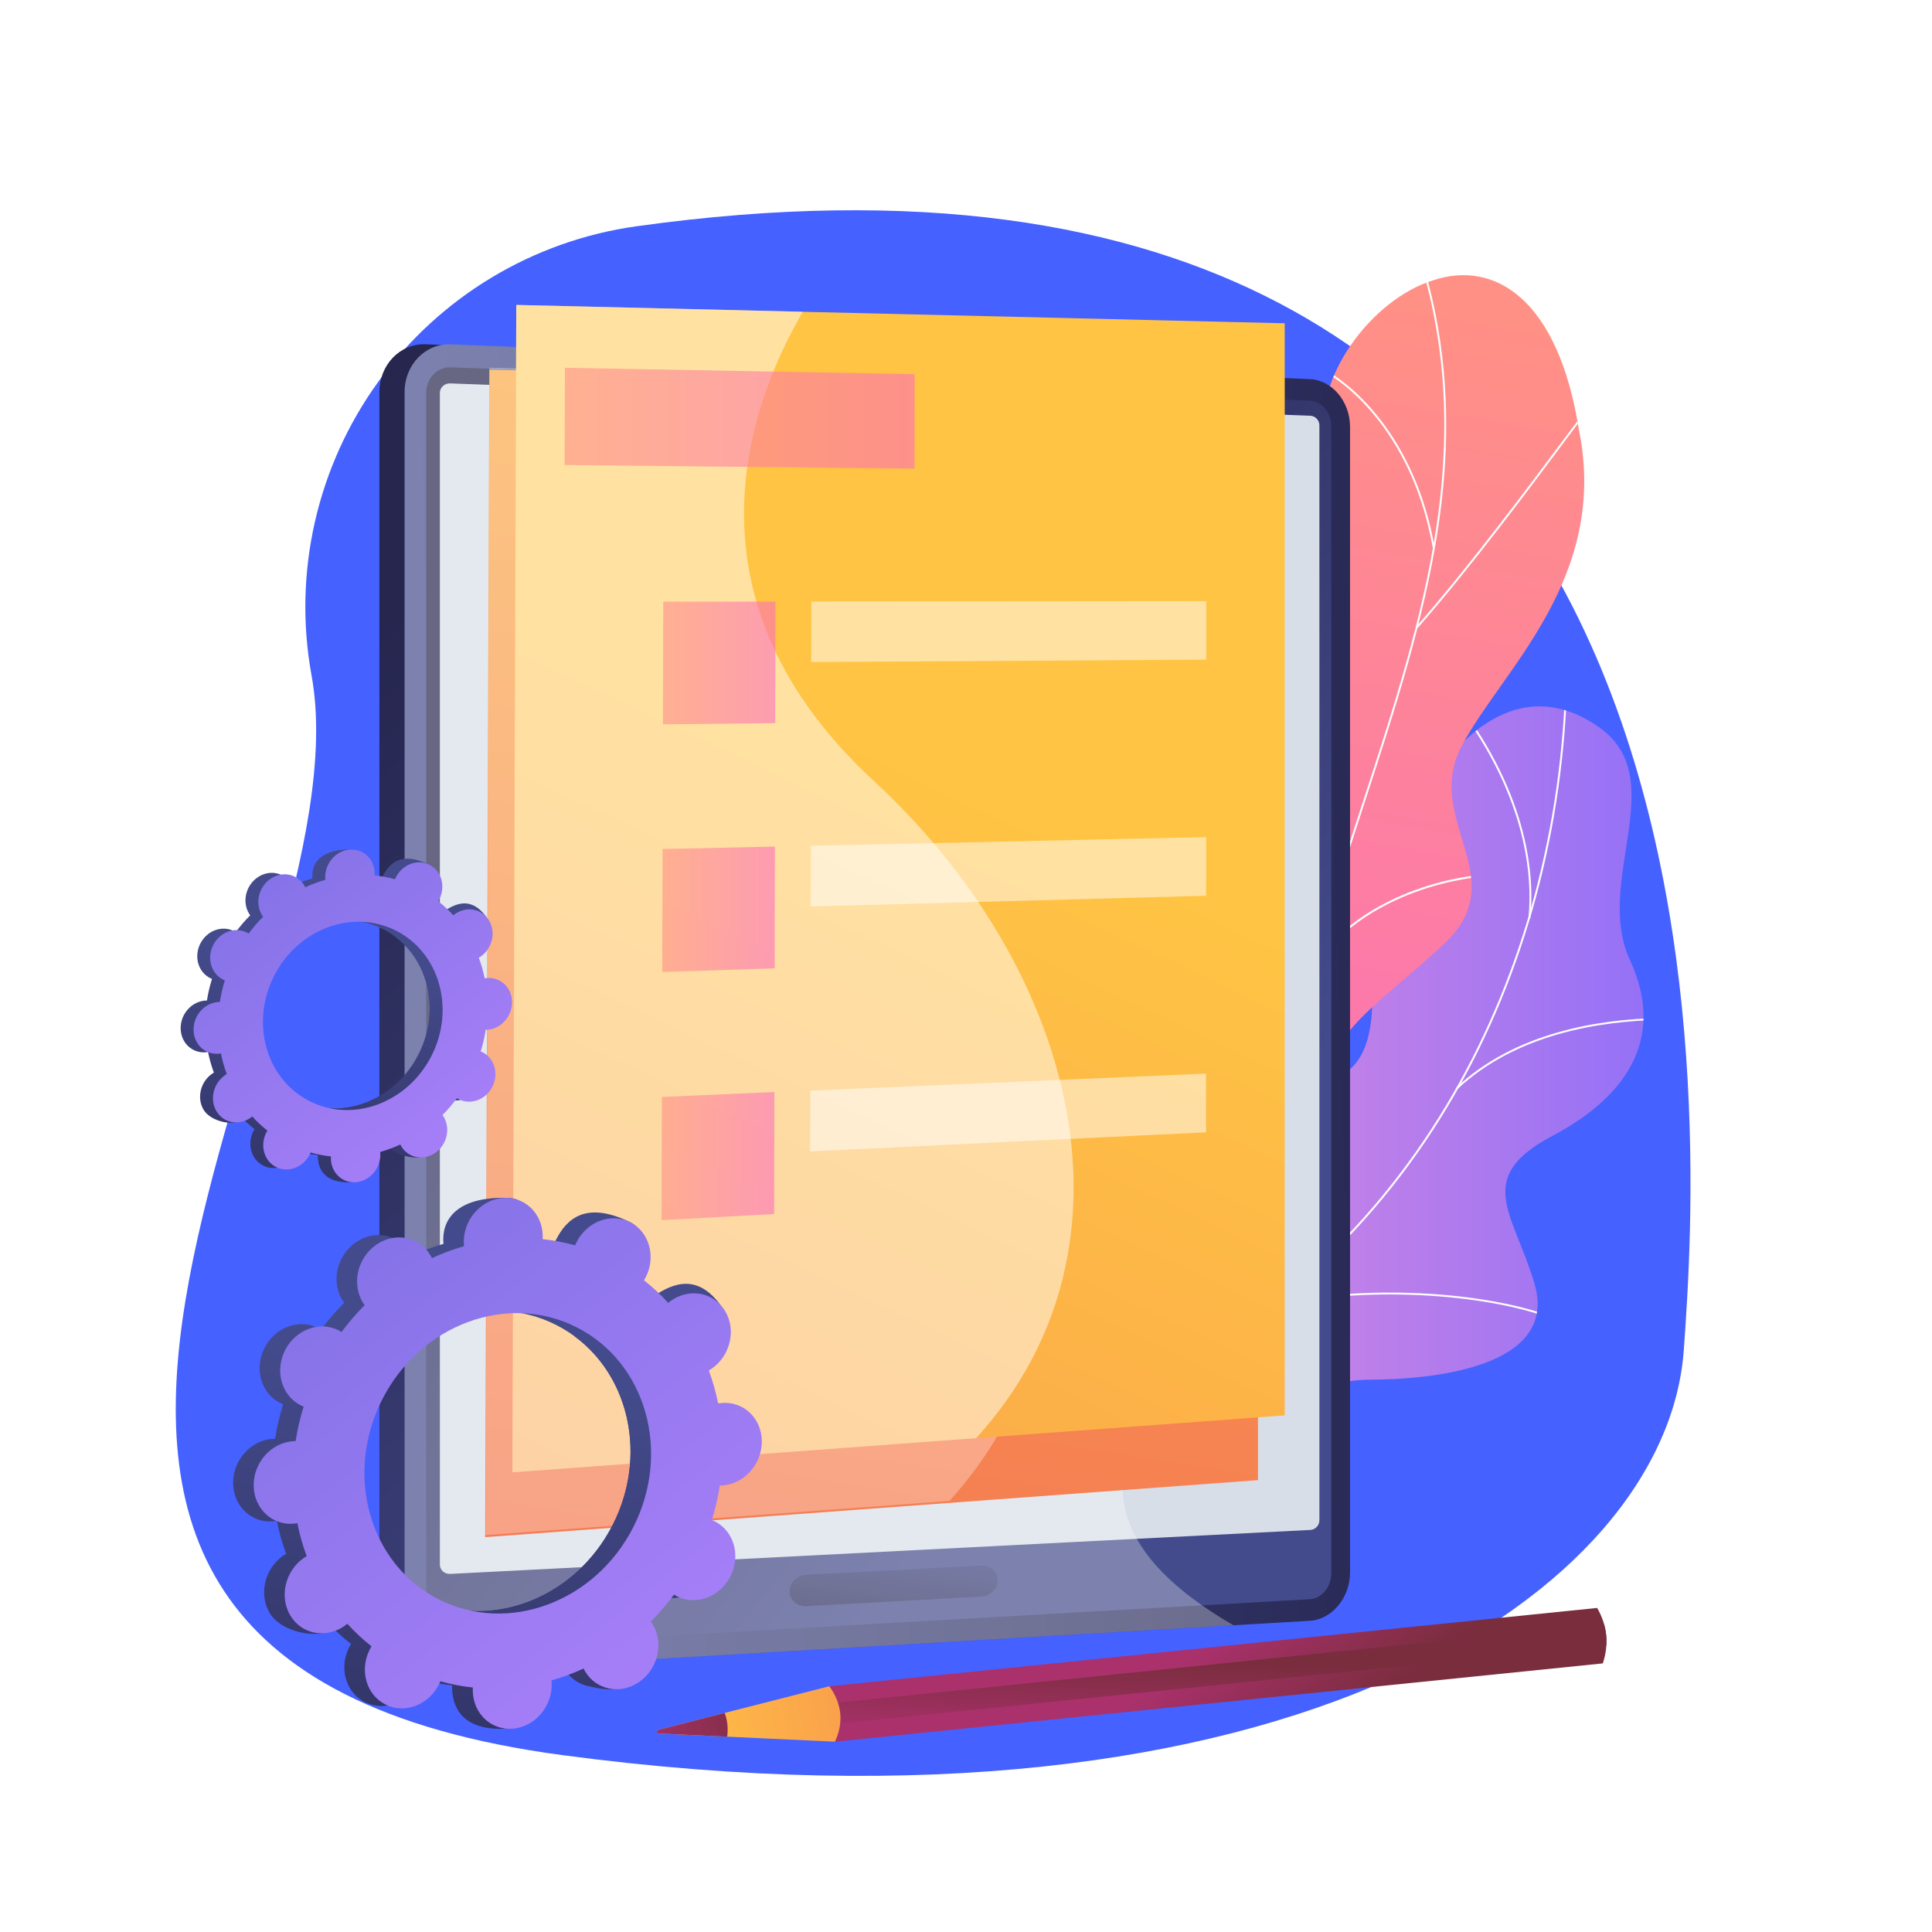 <?xml version="1.0" encoding="UTF-8" standalone="no"?>
<!-- Generator: Adobe Illustrator 27.5.0, SVG Export Plug-In . SVG Version: 6.00 Build 0)  -->

<svg
   version="1.1"
   x="0px"
   y="0px"
   viewBox="0 0 3710 3710"
   style="enable-background:new 0 0 3710 3710;"
   xml:space="preserve"
   id="svg271"
   sodipodi:docname="heroBG.svg"
   inkscape:version="1.2.2 (b0a8486541, 2022-12-01)"
   inkscape:export-filename="heroBGDark.svg"
   inkscape:export-xdpi="96"
   inkscape:export-ydpi="96"
   xmlns:inkscape="http://www.inkscape.org/namespaces/inkscape"
   xmlns:sodipodi="http://sodipodi.sourceforge.net/DTD/sodipodi-0.dtd"
   xmlns:xlink="http://www.w3.org/1999/xlink"
   xmlns="http://www.w3.org/2000/svg"
   xmlns:svg="http://www.w3.org/2000/svg"><defs
   id="defs275">
	

		
		
		
		
		
		
		
	</defs><sodipodi:namedview
   id="namedview273"
   pagecolor="#ffffff"
   bordercolor="#999999"
   borderopacity="1"
   inkscape:showpageshadow="2"
   inkscape:pageopacity="0"
   inkscape:pagecheckerboard="0"
   inkscape:deskcolor="#d1d1d1"
   showgrid="false"
   inkscape:zoom="0.14555256"
   inkscape:cx="1855"
   inkscape:cy="1865.3056"
   inkscape:window-width="1366"
   inkscape:window-height="720"
   inkscape:window-x="0"
   inkscape:window-y="25"
   inkscape:window-maximized="1"
   inkscape:current-layer="svg271" />
<g
   id="Background"
   style="fill:#ffffff;fill-opacity:1">
	<g
   id="g6"
   style="fill:#ffffff;fill-opacity:1">
		<g
   id="g4"
   style="fill:#ffffff;fill-opacity:1">
			<rect
   style="display:inline;fill:#ffffff;fill-opacity:1"
   width="3710"
   height="3710"
   id="rect2"
   x="0"
   y="0" />
		</g>
	</g>
</g>
<path
   style="fill:#4561ff;fill-opacity:1"
   d="M 1222.213,434.505 C 1023.285,462.26 844.354,570.021 726.625,732.754 608.896,895.487 562.199,1099.38 598.26,1296.972 711.19,1915.768 -320.24,3183.71 1080.096,3370.365 2480.432,3557.022 3199.822,3052.6 3233.3,2593.35 3265.205,2155.658 3393.579,131.554 1222.213,434.505 Z"
   id="path9" /><g
   id="g75">
			<g
   id="g40">
				<g
   id="g38">
					<linearGradient
   id="SVGID_1_"
   gradientUnits="userSpaceOnUse"
   x1="2096.851"
   y1="2091.454"
   x2="3156.026"
   y2="2091.454">
						<stop
   offset="0.004"
   style="stop-color:#E38DDD"
   id="stop11" />
						<stop
   offset="1"
   style="stop-color:#9571F6"
   id="stop13" />
					</linearGradient>
					<path
   style="fill:url(#SVGID_1_)"
   d="m 2283.469,2826.521 c -16.781,-2.64 -50.958,-23.178 -57.661,-32.205 -44.602,-60.074 -135.417,-167.124 -128.593,-245.926 1.165,-13.458 61.753,-24.313 70.537,-36.453 36.949,-16.297 50.778,-19.659 78.294,-52.408 81.234,-96.684 -92.71,-287.221 117.418,-346.725 153.916,-43.585 281.357,12.534 271.465,-224.816 -9.892,-237.35 189.85,-663.862 435.448,-491.724 140.95,98.791 -10.333,296.231 59.443,446.858 66.305,143.135 3.246,257.733 -149.091,338.342 -152.337,80.609 -74,147.961 -34.1,283.348 47.928,162.628 -200.811,184.361 -316.503,184.598 -93.165,0.191 -330.264,63.531 -346.657,177.111 z"
   id="path16" />
					<g
   id="g36">
						<defs
   id="defs19">
							<path
   id="SVGID_00000183949108829287421870000010769429959069957046_"
   d="m 2059.635,2526.945 c 32.998,112.009 61.96,227.346 94.581,340.322 66.238,7.209 144.329,14.076 161.266,-67.14 23.548,-112.916 221.759,-151.227 314.846,-150.922 115.214,0.377 364.324,-21.952 316.311,-184.424 -39.971,-135.257 -118.231,-202.749 34.098,-283.327 152.329,-80.579 215.358,-195.191 149.081,-338.342 -69.747,-150.644 81.494,-347.984 -59.443,-446.852 -245.576,-172.272 -445.41,254.623 -435.409,491.635 10.001,237.012 -117.947,182.293 -271.401,224.651 -209.499,57.829 -37.889,254.49 -116.854,344.847 -61.905,70.834 -108.761,56.296 -187.076,69.552 z" />
						</defs>
						<clipPath
   id="SVGID_00000139290312134495973350000018431873882027234433_">
							<use
   xlink:href="#SVGID_00000183949108829287421870000010769429959069957046_"
   style="overflow:visible"
   id="use21" />
						</clipPath>
						<g
   clip-path="url(#SVGID_00000139290312134495973350000018431873882027234433_)"
   id="g34">
							<path
   style="fill:#fcfdfe"
   d="m 2163.441,2678.238 -1.519,-3.34 c 254.586,-115.507 466.92,-305.883 614.045,-550.549 139.993,-232.801 219.383,-510.081 229.592,-801.865 l 3.668,0.129 c -10.234,292.405 -89.806,570.293 -230.115,803.628 -147.512,245.304 -360.408,436.182 -615.671,551.997 z"
   id="path24" />
							<path
   style="fill:#fcfdfe"
   d="m 2974.292,2530.148 c -143.231,-51.406 -384.951,-59.351 -538.827,-17.721 l -0.96,-3.539 c 154.5,-41.8 397.198,-33.81 541.027,17.808 z"
   id="path26" />
							<path
   style="fill:#fcfdfe"
   d="m 2262.392,2631.968 -2.379,-2.79 c 63.01,-53.804 96.401,-137.398 99.241,-248.459 2.084,-81.435 -12.003,-175.472 -41.869,-279.495 l 3.525,-1.014 c 29.97,104.385 44.104,198.792 42.012,280.604 -2.869,112.144 -36.693,196.644 -100.53,251.154 z"
   id="path28" />
							<path
   style="fill:#fcfdfe"
   d="m 2797.734,2092.353 -2.522,-2.665 c 113.576,-107.544 276.121,-132.67 392.48,-134.812 l 0.064,3.668 c -115.706,2.129 -277.298,27.07 -390.022,133.809 z"
   id="path30" />
							<path
   style="fill:#fcfdfe"
   d="m 2938.719,1763.231 -3.646,-0.365 c 7.54,-75.248 -0.423,-228.728 -138.51,-411.212 l 2.923,-2.214 c 138.843,183.482 146.831,338.01 139.233,413.791 z"
   id="path32" />
						</g>
					</g>
				</g>
			</g>
			<g
   id="g73">
				<g
   id="g71">
					<defs
   id="defs43">
						<path
   id="SVGID_00000013151100237711770060000015172870949735766160_"
   d="m 2453.295,2547.553 c -91.171,-12.276 -182.276,-26.645 -273.24,-43.101 -1.46,1.353 -33.698,-196.105 59.005,-300.993 183.368,-203.239 56.014,-382.093 19.012,-488.539 -58.972,-150.02 -31.915,-333.558 134.501,-301.267 162.081,27.581 182.562,-305.657 151.528,-561.808 -25.342,-124.546 90.601,-277.447 207.721,-313.493 119.526,-39.811 240.227,37.232 279.952,285.618 59.06,287.433 -149.085,463.734 -225.186,609.128 -74.883,142.732 104.726,255.293 -37.188,382.678 -119.296,113.105 -270.384,195.208 -213.05,334.762 58.839,137.948 46.535,251.463 -103.055,397.015 z" />
					</defs>
					<clipPath
   id="SVGID_00000106857559846265453950000011112065894004446872_">
						<use
   xlink:href="#SVGID_00000013151100237711770060000015172870949735766160_"
   style="overflow:visible"
   id="use45" />
					</clipPath>
					
						<linearGradient
   id="SVGID_00000154415061520622784240000006186006404359465128_"
   gradientUnits="userSpaceOnUse"
   x1="2343.184"
   y1="577.275"
   x2="1689.687"
   y2="2434.585"
   gradientTransform="matrix(-0.873,-0.487,-0.487,0.873,5080.304,1215.759)">
						<stop
   offset="0"
   style="stop-color:#FF9085"
   id="stop48" />
						<stop
   offset="1"
   style="stop-color:#FB6FBB"
   id="stop50" />
					</linearGradient>
					
						<path
   style="fill:url(#SVGID_00000154415061520622784240000006186006404359465128_)"
   d="m 2453.295,2547.553 c -91.171,-12.276 -182.276,-26.645 -273.24,-43.101 -1.46,1.353 -33.698,-196.105 59.005,-300.993 183.368,-203.239 56.014,-382.093 19.012,-488.539 -58.397,-149.915 -30.631,-313.361 122.623,-317.637 169.936,-8.071 197.335,-289.839 163.406,-545.438 -25.342,-124.546 90.601,-277.447 207.721,-313.493 119.526,-39.811 240.227,37.232 279.952,285.618 59.06,287.433 -149.085,463.734 -225.186,609.128 -74.883,142.732 104.726,255.293 -37.188,382.678 -119.296,113.105 -270.384,195.208 -213.05,334.762 58.839,137.948 46.535,251.463 -103.055,397.015 z"
   clip-path="url(#SVGID_00000106857559846265453950000011112065894004446872_)"
   id="path53" />
					<g
   clip-path="url(#SVGID_00000106857559846265453950000011112065894004446872_)"
   id="g69">
						<path
   style="fill:#fcfdfe"
   d="m 2331.717,2560.781 -3.664,-0.012 c -0.05,-1.757 81.829,-418.917 226.891,-825.852 19.908,-65.834 41.601,-132.252 62.58,-196.482 56.179,-172.001 114.275,-349.859 140.738,-526.568 29.58,-197.521 16.022,-374.931 -41.447,-542.368 l 3.467,-1.189 c 57.669,168.007 71.277,345.985 41.608,544.1 -26.51,177.014 -84.652,355.019 -140.878,527.165 -20.976,64.212 -42.661,130.608 -62.587,196.489 -138.327,388.059 -225.68,811.72 -226.708,824.717 z"
   id="path55" />
						<path
   style="fill:#fcfdfe"
   d="m 2722.288,1206.048 -2.758,-2.421 c 100.09,-113.965 220.562,-275.659 285.28,-362.526 52.06,-69.873 52.4,-69.796 54.535,-69.488 l -0.516,3.632 0.258,-1.816 0.767,1.626 c -2.654,1.868 -24.476,31.156 -52.103,68.236 -64.751,86.91 -185.276,248.682 -285.463,362.757 z"
   id="path57" />
						<path
   style="fill:#fcfdfe"
   d="m 2751.097,1051.074 c -22.566,-128.952 -76.808,-213.29 -118.336,-261.333 -45.881,-53.081 -87.79,-75.917 -92.049,-76.378 0.014,0.007 0.423,0.032 0.863,-0.27 l -2.078,-3.023 c 0.917,-0.627 2.002,-0.489 4.467,0.544 11.287,4.742 53.575,30.475 98.281,84.675 56.312,68.263 95.201,156.493 112.462,255.15 z"
   id="path59" />
						<path
   style="fill:#fcfdfe"
   d="m 2472.584,2000.913 -3.646,-0.39 c 12.848,-120.376 -16.738,-249.33 -87.929,-383.28 -37.13,-69.859 -84.229,-138.166 -139.989,-203.028 -4.041,-4.699 -5.462,-6.365 -5.914,-7.124 l 3.152,-1.877 c 0.33,0.543 2.629,3.22 5.545,6.61 55.936,65.066 103.188,133.601 140.444,203.698 71.541,134.607 101.264,264.271 88.337,385.391 z"
   id="path61" />
						<path
   style="fill:#fcfdfe"
   d="m 2512.057,1873.856 -3.145,-1.891 c 107.028,-177.709 336.942,-192.68 338.848,-192.08 l 1.386,1.701 -1.236,1.816 -0.598,-1.708 -0.136,1.795 c 0,0 -0.011,0 -0.018,0 -3.012,0 -229.667,15.302 -335.101,190.367 z m 334.642,-193.913 0.605,1.725 z"
   id="path63" />
						<path
   style="fill:#fcfdfe"
   d="m 2346.084,2492.71 -3.668,-0.09 c 1.286,-52.357 -18.508,-141.34 -120.11,-267.918 -5.509,-6.861 -5.509,-6.861 -5.376,-7.893 l 3.639,0.477 -1.82,-0.238 1.673,-0.708 c 0.29,0.521 2.353,3.091 4.742,6.066 102.297,127.441 122.22,217.334 120.92,270.304 z"
   id="path65" />
						<path
   style="fill:#fcfdfe"
   d="m 2367.991,2393.846 -3.532,-0.978 c 11.05,-39.944 55.502,-118.487 229.04,-195.712 2.396,-1.065 3.94,-1.75 4.488,-2.04 l 1.719,3.242 c -0.58,0.306 -2.196,1.03 -4.718,2.151 -172.161,76.611 -216.115,154.016 -226.997,193.337 z"
   id="path67" />
					</g>
				</g>
			</g>
		</g><g
   id="g120">
			<g
   id="g114">
				
					<linearGradient
   id="SVGID_00000109001765070179675220000017116215773498633917_"
   gradientUnits="userSpaceOnUse"
   x1="2655.325"
   y1="4588.883"
   x2="893.544"
   y2="6187.68"
   gradientTransform="rotate(-90,-8.598,3747.204)">
					<stop
   offset="0.004"
   style="stop-color:#26264F"
   id="stop77" />
					<stop
   offset="1"
   style="stop-color:#444B8C"
   id="stop79" />
				</linearGradient>
				<path
   style="fill:url(#SVGID_00000109001765070179675220000017116215773498633917_)"
   d="m 2544.053,3019.242 c 0,48.863 -34.669,90.641 -77.419,93.137 l -1649.128,96.255 c -48.977,2.859 -88.963,-37.565 -88.963,-90.119 V 752.84 c 0,-52.556 39.985,-93.694 88.963,-91.709 l 1649.128,66.831 c 42.75,1.733 77.419,42.892 77.419,91.757 z"
   id="path82" />
				
					<linearGradient
   id="SVGID_00000028301108145236243330000000929855551458362017_"
   gradientUnits="userSpaceOnUse"
   x1="812.285"
   y1="1936.298"
   x2="2821.53"
   y2="1880.313">
					<stop
   offset="0"
   style="stop-color:#444B8C"
   id="stop84" />
					<stop
   offset="0.996"
   style="stop-color:#26264F"
   id="stop86" />
				</linearGradient>
				<path
   style="fill:url(#SVGID_00000028301108145236243330000000929855551458362017_)"
   d="m 2592.472,3019.242 c 0,48.863 -34.669,90.641 -77.419,93.137 l -1649.129,96.255 c -48.977,2.859 -88.962,-37.565 -88.962,-90.119 V 752.84 c 0,-52.556 39.985,-93.694 88.962,-91.709 l 1649.129,66.831 c 42.75,1.733 77.419,42.892 77.419,91.757 z"
   id="path89" />
				
					<linearGradient
   id="SVGID_00000173137369561490809560000012194760813345031329_"
   gradientUnits="userSpaceOnUse"
   x1="1324.404"
   y1="5990.061"
   x2="2319.708"
   y2="4773.579"
   gradientTransform="rotate(-90,-8.598,3747.204)">
					<stop
   offset="0"
   style="stop-color:#444B8C"
   id="stop91" />
					<stop
   offset="0.996"
   style="stop-color:#26264F"
   id="stop93" />
				</linearGradient>
				<path
   style="fill:url(#SVGID_00000173137369561490809560000012194760813345031329_)"
   d="m 818.451,754.368 v 2361.876 c 0,28.09 21.277,49.657 47.474,48.173 l 1304.283,-73.889 344.844,-19.536 c 22.906,-1.297 41.443,-23.586 41.443,-49.784 V 818.394 c 0,-26.199 -18.536,-48.156 -41.443,-49.045 L 2157.757,755.483 865.924,705.348 c -26.197,-1.017 -47.473,20.93 -47.473,49.02 z"
   id="path96" />
				<path
   style="fill:#d8dee8"
   d="m 2533.639,2919.345 c 0,9.745 -7.812,18.073 -17.417,18.564 l -1651.634,84.454 c -10.975,0.561 -19.914,-7.465 -19.914,-17.894 V 754.415 c 0,-10.429 8.939,-18.578 19.914,-18.165 l 1651.634,62.114 c 9.605,0.361 17.417,8.585 17.417,18.33 z"
   id="path98" />
				
					<linearGradient
   id="SVGID_00000095340141697663087080000000933183375497353374_"
   gradientUnits="userSpaceOnUse"
   x1="1732.439"
   y1="2921.067"
   x2="1699.216"
   y2="3174.078">
					<stop
   offset="0"
   style="stop-color:#444B8C"
   id="stop100" />
					<stop
   offset="0.996"
   style="stop-color:#26264F"
   id="stop102" />
				</linearGradient>
				<path
   style="fill:url(#SVGID_00000095340141697663087080000000933183375497353374_)"
   d="m 1884.313,3065.775 -335.374,18.444 c -17.931,0.986 -32.485,-11.447 -32.485,-27.771 v -1.226 c 0,-16.324 14.554,-30.323 32.485,-31.266 l 335.374,-17.638 c 17.429,-0.917 31.541,11.364 31.541,27.428 v 1.206 c 0,16.065 -14.112,29.864 -31.541,30.823 z"
   id="path105" />
				
					<linearGradient
   id="SVGID_00000044868476045475367410000015008362207762708116_"
   gradientUnits="userSpaceOnUse"
   x1="1709.226"
   y1="729.021"
   x2="1728.043"
   y2="749.756">
					<stop
   offset="0"
   style="stop-color:#FF9085"
   id="stop107" />
					<stop
   offset="1"
   style="stop-color:#FB6FBB"
   id="stop109" />
				</linearGradient>
				<path
   style="fill:url(#SVGID_00000044868476045475367410000015008362207762708116_)"
   d="m 1734.92,739.073 c 0,8.684 -7.682,15.431 -17.165,15.069 -9.49,-0.362 -17.189,-7.706 -17.189,-16.401 0,-8.696 7.698,-15.442 17.189,-15.068 9.483,0.373 17.165,7.716 17.165,16.4 z"
   id="path112" />
			</g>
			<g
   style="opacity:0.3"
   id="g118">
				<path
   style="fill:#ffffff"
   d="m 2155.971,2864.419 c -6.723,-144.15 153.552,-228.694 138.155,-432.046 -1.389,-18.347 -15.712,-175.712 -142.365,-282.378 -113.733,-95.785 -209.328,-59.747 -419.83,-136.147 -147.532,-53.545 -313.387,-113.743 -380.468,-234.521 -133.214,-239.849 247.451,-479.418 169.538,-789.924 -22.326,-88.974 -85.361,-198.036 -251.85,-311.931 L 865.924,661.131 c -48.977,-1.985 -88.962,39.152 -88.962,91.708 v 2365.672 c 0,52.556 39.985,92.98 88.962,90.121 l 1502.587,-87.702 c -160.045,-92.519 -209.037,-181.405 -212.54,-256.511 z"
   id="path116" />
			</g>
		</g><g
   id="g190">
			<g
   id="g143">
				
					<linearGradient
   id="SVGID_00000010290839695263257920000004238823230061259689_"
   gradientUnits="userSpaceOnUse"
   x1="1391.36"
   y1="3592.904"
   x2="2000.038"
   y2="-269.55">
					<stop
   offset="0.004"
   style="stop-color:#F36F56"
   id="stop122" />
					<stop
   offset="1"
   style="stop-color:#FFC444"
   id="stop124" />
				</linearGradient>
				<polygon
   style="fill:url(#SVGID_00000010290839695263257920000004238823230061259689_)"
   points="2415.688,2842.278 931.678,2951.724 939.651,709.888 2415.688,745.159 "
   id="polygon127" />
				<polygon
   style="fill:#ffffff"
   points="1703.157,1024.296 1031.153,1017.32 1031.743,830.524 1703.451,842.964 "
   id="polygon129" />
				<polygon
   style="fill:#ffffff"
   points="1420.545,1497.427 1204.871,1499.742 1205.514,1264.139 1421.066,1264.167 "
   id="polygon131" />
				<polygon
   style="fill:#ffffff"
   points="2248.133,1375.525 1489.67,1380.134 1489.911,1263.835 2248.171,1263.182 "
   id="polygon133" />
				<polygon
   style="fill:#ffffff"
   points="1419.493,1968.236 1203.575,1975.289 1204.219,1739.174 1420.015,1734.475 "
   id="polygon135" />
				<polygon
   style="fill:#ffffff"
   points="2247.977,1828.886 1488.695,1849.481 1488.937,1732.932 2248.015,1716.31 "
   id="polygon137" />
				<polygon
   style="fill:#ffffff"
   points="1418.439,2440.06 1202.276,2451.87 1202.921,2215.242 1418.962,2205.795 "
   id="polygon139" />
				<polygon
   style="fill:#ffffff"
   points="2247.82,2283.186 1487.718,2319.835 1487.961,2203.036 2247.859,2170.377 "
   id="polygon141" />
			</g>
			<path
   style="opacity:0.3;fill:#ffffff"
   d="m 1823.175,2882.224 -890.678,65.696 7.556,-2241.833 550.186,13.148 c -107.58,185.033 -238.854,554.647 136.556,901.057 381.535,352.06 534.488,890.284 196.38,1261.932 z"
   id="path145" />
			
				<linearGradient
   id="SVGID_00000040576543512324247480000015417828617323144856_"
   gradientUnits="userSpaceOnUse"
   x1="-94.669"
   y1="5521.956"
   x2="1804.838"
   y2="1491.29">
				<stop
   offset="0.004"
   style="stop-color:#F36F56"
   id="stop147" />
				<stop
   offset="1"
   style="stop-color:#FFC444"
   id="stop149" />
			</linearGradient>
			<polygon
   style="fill:url(#SVGID_00000040576543512324247480000015417828617323144856_)"
   points="991.404,585.544 1541.589,598.691 2467.039,620.803 2467.039,2717.946 1874.525,2761.681 983.847,2827.377 "
   id="polygon152" />
			<path
   style="opacity:0.5;fill:#ffffff"
   d="m 1874.525,2761.681 -890.678,65.696 7.556,-2241.833 550.186,13.148 c -107.58,185.033 -238.854,554.647 136.556,901.057 381.536,352.06 534.488,890.284 196.38,1261.932 z"
   id="path154" />
			
				<linearGradient
   id="SVGID_00000053522330781467492000000002246526914013386406_"
   gradientUnits="userSpaceOnUse"
   x1="1084.124"
   y1="803.063"
   x2="1756.423"
   y2="803.063">
				<stop
   offset="0"
   style="stop-color:#FF9085"
   id="stop156" />
				<stop
   offset="1"
   style="stop-color:#FB6FBB"
   id="stop158" />
			</linearGradient>
			<polygon
   style="opacity:0.6;fill:url(#SVGID_00000053522330781467492000000002246526914013386406_)"
   points="1756.128,899.949 1084.124,892.972 1084.715,706.177 1756.423,718.617 "
   id="polygon161" />
			
				<linearGradient
   id="SVGID_00000041277358913861547100000018350999604575579277_"
   gradientUnits="userSpaceOnUse"
   x1="1272.977"
   y1="1273.137"
   x2="1489.172"
   y2="1273.137">
				<stop
   offset="0"
   style="stop-color:#FF9085"
   id="stop163" />
				<stop
   offset="1"
   style="stop-color:#FB6FBB"
   id="stop165" />
			</linearGradient>
			<polygon
   style="opacity:0.6;fill:url(#SVGID_00000041277358913861547100000018350999604575579277_)"
   points="1488.651,1388.623 1272.978,1390.938 1273.62,1155.335 1489.172,1155.363 "
   id="polygon168" />
			<polygon
   style="opacity:0.5;fill:#ffffff"
   points="2316.239,1266.721 1557.776,1271.33 1558.017,1155.031 2316.277,1154.378 "
   id="polygon170" />
			
				<linearGradient
   id="SVGID_00000044171173735329628430000003793516470255254709_"
   gradientUnits="userSpaceOnUse"
   x1="1271.681"
   y1="1746.078"
   x2="1488.121"
   y2="1746.078">
				<stop
   offset="0"
   style="stop-color:#FF9085"
   id="stop172" />
				<stop
   offset="1"
   style="stop-color:#FB6FBB"
   id="stop174" />
			</linearGradient>
			<polygon
   style="opacity:0.6;fill:url(#SVGID_00000044171173735329628430000003793516470255254709_)"
   points="1487.599,1859.432 1271.681,1866.485 1272.325,1630.37 1488.121,1625.671 "
   id="polygon177" />
			<polygon
   style="opacity:0.5;fill:#ffffff"
   points="2316.083,1720.082 1556.801,1740.677 1557.043,1624.128 2316.121,1607.506 "
   id="polygon179" />
			
				<linearGradient
   id="SVGID_00000063629158289280660770000005597642316411563692_"
   gradientUnits="userSpaceOnUse"
   x1="1270.382"
   y1="2220.029"
   x2="1487.068"
   y2="2220.029">
				<stop
   offset="0"
   style="stop-color:#FF9085"
   id="stop181" />
				<stop
   offset="1"
   style="stop-color:#FB6FBB"
   id="stop183" />
			</linearGradient>
			<polygon
   style="opacity:0.6;fill:url(#SVGID_00000063629158289280660770000005597642316411563692_)"
   points="1486.545,2331.256 1270.382,2343.066 1271.027,2106.438 1487.068,2096.991 "
   id="polygon186" />
			<polygon
   style="opacity:0.5;fill:#ffffff"
   points="2315.926,2174.382 1555.824,2211.031 1556.067,2094.232 2315.965,2061.573 "
   id="polygon188" />
		</g><g
   id="g220">
			
				<linearGradient
   id="SVGID_00000106134882377143018450000015948891645873343671_"
   gradientUnits="userSpaceOnUse"
   x1="10575.57"
   y1="-556.777"
   x2="10833.53"
   y2="-393.951"
   gradientTransform="matrix(0.101,0.995,0.995,-0.101,1778.656,-7410.654)">
				<stop
   offset="0"
   style="stop-color:#AB316D"
   id="stop192" />
				<stop
   offset="1"
   style="stop-color:#792D3D"
   id="stop194" />
			</linearGradient>
			<path
   style="fill:url(#SVGID_00000106134882377143018450000015948891645873343671_)"
   d="m 3077.891,3194.192 c 12.156,-37.105 8.536,-72.601 -10.86,-106.488 l -1474.452,150.37 10.86,106.488 z"
   id="path197" />
			
				<linearGradient
   id="SVGID_00000039831490315820937900000017484947987938070407_"
   gradientUnits="userSpaceOnUse"
   x1="10775.711"
   y1="-540.01"
   x2="10598.17"
   y2="-514.385"
   gradientTransform="matrix(0.101,0.995,0.995,-0.101,1778.656,-7410.654)">
				<stop
   offset="0"
   style="stop-color:#AB316D"
   id="stop199" />
				<stop
   offset="1"
   style="stop-color:#792D3D"
   id="stop201" />
			</linearGradient>
			<path
   style="fill:url(#SVGID_00000039831490315820937900000017484947987938070407_)"
   d="m 3080.448,3119.442 c 3.644,13.116 5.057,26.46 4.238,40.031 l -1484.681,151.413 -4.084,-40.047 z"
   id="path204" />
			
				<linearGradient
   id="SVGID_00000056394148381267007890000015407002246150338209_"
   gradientUnits="userSpaceOnUse"
   x1="10661.806"
   y1="-1602.71"
   x2="10574.229"
   y2="-729.136"
   gradientTransform="matrix(0.101,0.995,0.995,-0.101,1778.656,-7410.654)">
				<stop
   offset="0"
   style="stop-color:#FFC444"
   id="stop206" />
				<stop
   offset="0.996"
   style="stop-color:#F36F56"
   id="stop208" />
			</linearGradient>
			<path
   style="fill:url(#SVGID_00000056394148381267007890000015407002246150338209_)"
   d="m 1603.439,3344.562 c 16.933,-37.185 13.549,-72.701 -10.86,-106.488 l -328.689,83.821 c -3.758,1.109 -3.198,6.596 0.706,6.924 z"
   id="path211" />
			
				<linearGradient
   id="SVGID_00000023994433967993936140000014069687097980654773_"
   gradientUnits="userSpaceOnUse"
   x1="10632.81"
   y1="-1679.062"
   x2="10625.491"
   y2="-1364.361"
   gradientTransform="matrix(0.101,0.995,0.995,-0.101,1778.656,-7410.654)">
				<stop
   offset="0"
   style="stop-color:#AB316D"
   id="stop213" />
				<stop
   offset="1"
   style="stop-color:#792D3D"
   id="stop215" />
			</linearGradient>
			<path
   style="fill:url(#SVGID_00000023994433967993936140000014069687097980654773_)"
   d="m 1263.89,3321.895 127.772,-32.584 c 5.377,14.897 6.923,30.109 4.708,45.63 l -131.774,-6.123 c -3.904,-0.327 -4.464,-5.815 -0.706,-6.923 z"
   id="path218" />
		</g><g
   id="g243">
			
				<linearGradient
   id="SVGID_00000175294256895583681550000007314882397378490524_"
   gradientUnits="userSpaceOnUse"
   x1="957.137"
   y1="2633.035"
   x2="808.595"
   y2="3821.374">
				<stop
   offset="0"
   style="stop-color:#444B8C"
   id="stop222" />
				<stop
   offset="0.996"
   style="stop-color:#26264F"
   id="stop224" />
			</linearGradient>
			<path
   style="fill:url(#SVGID_00000175294256895583681550000007314882397378490524_)"
   d="m 1260.274,3060.831 c 36.682,18.624 82.765,1.524 102.931,-38.194 20.166,-39.718 6.777,-87.015 -29.905,-105.638 -1.9,-0.966 -3.839,-1.776 -5.785,-2.552 6.816,-21.978 11.954,-44.128 15.399,-66.286 2.103,-0.01 4.213,-0.041 6.357,-0.232 41.85,-3.731 75.065,-42.186 74.189,-85.897 -0.876,-43.709 -35.513,-76.12 -77.363,-72.39 -2.188,0.196 -4.336,0.542 -6.472,0.921 -4.372,-21.661 -10.361,-42.821 -17.918,-63.3 1.925,-1.126 3.841,-2.29 5.712,-3.601 35.804,-25.084 47.252,-74.595 25.568,-110.583 -21.684,-35.988 -68.289,-44.826 -104.093,-19.743 -1.835,1.287 -3.561,2.675 -5.266,4.083 -14.143,-15.633 -29.652,-30.121 -46.434,-43.344 1.179,-1.935 2.335,-3.895 3.38,-5.952 20.166,-39.719 46.518,-83.105 9.549,-101.152 -85.52,-41.749 -122.219,-6.01 -142.385,33.708 -1.044,2.057 -1.944,4.147 -2.81,6.241 -20.577,-5.746 -41.426,-9.719 -62.393,-11.911 0.132,-2.208 0.233,-4.42 0.19,-6.661 -0.878,-43.708 12.091,-67.362 -29.916,-68.178 -91.605,-1.781 -122.514,37.979 -121.637,81.688 0.046,2.285 0.237,4.519 0.463,6.737 -20.993,5.983 -41.609,13.634 -61.677,22.888 -0.954,-1.949 -1.944,-3.887 -3.076,-5.77 -21.684,-35.988 -68.289,-44.825 -104.094,-19.74 -35.805,25.086 -47.252,74.594 -25.568,110.582 1.111,1.844 2.328,3.568 3.563,5.269 -15.855,15.858 -30.706,33.077 -44.426,51.548 -1.775,-1.113 -3.574,-2.201 -5.474,-3.165 -36.682,-18.624 -82.766,-1.524 -102.932,38.194 -20.166,39.718 -6.777,87.015 29.905,105.639 1.9,0.965 3.841,1.775 5.786,2.551 -6.815,21.978 -11.954,44.128 -15.4,66.286 -2.103,0.01 -4.212,0.041 -6.355,0.23 -41.851,3.733 -75.066,42.189 -74.19,85.899 0.876,43.71 35.514,76.118 77.364,72.387 2.186,-0.195 4.336,-0.538 6.471,-0.92 4.372,21.662 10.361,42.822 17.918,63.301 -1.924,1.126 -3.841,2.29 -5.711,3.602 -35.805,25.083 -47.252,74.594 -25.568,110.582 21.684,35.989 93.473,52.708 129.277,27.623 1.835,-1.286 -21.624,-10.555 -19.917,-11.964 14.143,15.633 29.653,30.121 46.433,43.344 -1.179,1.935 -2.334,3.895 -3.379,5.952 -20.166,39.719 -6.777,87.015 29.904,105.638 36.682,18.624 82.766,1.523 102.932,-38.195 1.044,-2.057 1.945,-4.147 2.81,-6.24 20.578,5.745 41.427,9.718 62.393,11.91 -0.13,2.208 -0.232,4.42 -0.188,6.661 0.876,43.708 35.513,76.118 77.363,72.387 41.85,-3.731 75.066,-42.188 74.189,-85.897 -0.047,-2.284 -0.237,-4.518 -0.463,-6.737 20.994,-5.983 41.61,-13.634 61.677,-22.888 0.953,1.949 1.944,3.887 3.076,5.767 21.684,35.988 68.288,44.828 104.093,19.742 35.805,-25.086 47.252,-74.594 25.569,-110.584 -1.111,-1.842 -2.328,-3.566 -3.564,-5.267 15.856,-15.857 30.706,-33.077 44.427,-51.548 1.771,1.117 3.57,2.205 5.471,3.169 z m -457.271,5.803 c -133.182,-67.619 -181.793,-239.34 -108.575,-383.55 73.218,-144.21 240.539,-206.298 373.721,-138.678 133.182,67.62 181.793,239.341 108.575,383.55 -73.218,144.21 -240.538,206.297 -373.721,138.678 z"
   id="path227" />
			
				<linearGradient
   id="SVGID_00000009576306730108624650000009320435875344614820_"
   gradientUnits="userSpaceOnUse"
   x1="1173.32"
   y1="2660.058"
   x2="1024.777"
   y2="3848.401">
				<stop
   offset="0"
   style="stop-color:#444B8C"
   id="stop229" />
				<stop
   offset="0.996"
   style="stop-color:#26264F"
   id="stop231" />
			</linearGradient>
			<path
   style="fill:url(#SVGID_00000009576306730108624650000009320435875344614820_)"
   d="m 1349.271,2847.929 c 41.85,-3.732 75.065,-42.189 74.189,-85.899 -0.876,-43.708 -35.513,-76.12 -77.363,-72.388 -2.188,0.195 -4.336,0.542 -6.472,0.921 -4.371,-21.663 -10.361,-42.82 -17.918,-63.3 1.925,-1.125 3.841,-2.29 5.712,-3.602 35.804,-25.084 80.101,-85.697 54.841,-119.269 -47.944,-63.72 -97.562,-36.139 -133.365,-11.055 -1.835,1.287 -3.561,2.674 -5.266,4.082 -14.143,-15.633 -29.653,-30.12 -46.435,-43.343 1.179,-1.935 2.335,-3.894 3.38,-5.95 10.975,-21.618 11.944,-45.45 4.695,-65.712 -34.583,60.869 -68.701,121.993 -102.207,183.449 106.249,77.857 140.075,231.288 73.663,362.094 -56.278,110.847 -168.149,173.087 -277.383,165.288 -4.873,12.637 -9.657,25.343 -14.875,37.857 -14.16,33.963 -30.245,67.226 -46.352,100.445 10.13,1.91 20.304,3.413 30.506,4.481 -0.13,2.21 -0.232,4.422 -0.188,6.662 0.876,43.709 27.414,80.846 103.261,76.823 41.957,-2.225 49.168,-46.622 48.291,-90.332 -0.047,-2.283 -0.236,-4.517 -0.462,-6.736 20.993,-5.983 41.609,-13.635 61.677,-22.888 0.953,1.95 1.944,3.887 3.077,5.767 21.684,35.99 96.907,51.28 132.713,26.194 35.806,-25.086 18.632,-81.046 -3.051,-117.036 -1.111,-1.843 -2.328,-3.567 -3.563,-5.269 15.855,-15.857 30.705,-33.076 44.426,-51.546 1.775,1.114 3.574,2.202 5.474,3.164 36.682,18.627 82.765,1.524 102.932,-38.194 20.165,-39.717 6.777,-87.015 -29.905,-105.638 -1.901,-0.965 -3.84,-1.775 -5.786,-2.551 6.816,-21.978 11.954,-44.129 15.399,-66.284 2.101,-0.01 4.211,-0.046 6.355,-0.235 z"
   id="path234" />
			
				<linearGradient
   id="SVGID_00000031925427501045326360000007862243982072028086_"
   gradientUnits="userSpaceOnUse"
   x1="1359.261"
   y1="3296.699"
   x2="-43.607"
   y2="1519.734">
				<stop
   offset="0"
   style="stop-color:#AA80F9"
   id="stop236" />
				<stop
   offset="0.996"
   style="stop-color:#6165D7"
   id="stop238" />
			</linearGradient>
			<path
   style="fill:url(#SVGID_00000031925427501045326360000007862243982072028086_)"
   d="m 1299.726,3065.318 c 36.682,18.624 82.765,1.524 102.931,-38.195 20.166,-39.719 6.778,-87.015 -29.904,-105.639 -1.901,-0.965 -3.84,-1.775 -5.786,-2.551 6.815,-21.978 11.953,-44.127 15.4,-66.286 2.102,-0.01 4.212,-0.041 6.357,-0.231 41.85,-3.731 75.064,-42.187 74.188,-85.897 -0.875,-43.711 -35.513,-76.12 -77.362,-72.39 -2.188,0.196 -4.336,0.541 -6.473,0.921 -4.371,-21.661 -10.361,-42.821 -17.918,-63.299 1.926,-1.126 3.841,-2.29 5.712,-3.602 35.805,-25.083 47.252,-74.594 25.568,-110.583 -21.684,-35.988 -68.288,-44.826 -104.093,-19.742 -1.835,1.286 -3.561,2.674 -5.266,4.083 -14.142,-15.633 -29.652,-30.121 -46.434,-43.344 1.179,-1.934 2.334,-3.895 3.38,-5.952 20.166,-39.719 6.778,-87.015 -29.904,-105.638 -36.682,-18.624 -82.765,-1.524 -102.931,38.195 -1.045,2.057 -1.946,4.147 -2.812,6.24 -20.578,-5.745 -41.427,-9.718 -62.392,-11.91 0.13,-2.209 0.232,-4.42 0.188,-6.661 -0.877,-43.709 -35.513,-76.118 -77.365,-72.387 -41.85,3.73 -75.066,42.188 -74.189,85.896 0.046,2.285 0.237,4.518 0.463,6.737 -20.993,5.985 -41.609,13.635 -61.677,22.888 -0.954,-1.949 -1.943,-3.887 -3.076,-5.77 -21.684,-35.988 -68.289,-44.826 -104.094,-19.74 -35.806,25.086 -47.252,74.595 -25.568,110.582 1.111,1.844 2.328,3.569 3.563,5.27 -15.855,15.858 -30.706,33.076 -44.427,51.548 -1.774,-1.113 -3.574,-2.201 -5.474,-3.166 -36.681,-18.625 -82.765,-1.523 -102.931,38.195 -20.167,39.718 -6.777,87.015 29.904,105.638 1.901,0.966 3.841,1.776 5.786,2.552 -6.815,21.978 -11.954,44.127 -15.4,66.285 -2.103,0.01 -4.213,0.041 -6.356,0.231 -41.851,3.733 -75.065,42.188 -74.189,85.899 0.876,43.709 35.514,76.117 77.364,72.387 2.185,-0.195 4.335,-0.539 6.471,-0.92 4.371,21.662 10.361,42.821 17.917,63.301 -1.924,1.125 -3.84,2.289 -5.71,3.601 -35.805,25.084 -47.253,74.595 -25.568,110.583 21.684,35.988 68.288,44.826 104.092,19.743 1.834,-1.287 3.562,-2.675 5.266,-4.083 14.143,15.633 29.653,30.121 46.434,43.344 -1.179,1.935 -2.335,3.895 -3.38,5.952 -20.166,39.718 -6.777,87.014 29.904,105.639 36.681,18.624 82.765,1.523 102.931,-38.196 1.045,-2.057 1.945,-4.147 2.81,-6.24 20.578,5.746 41.427,9.718 62.394,11.91 -0.131,2.208 -0.232,4.421 -0.188,6.662 0.877,43.707 35.513,76.117 77.364,72.387 41.85,-3.731 75.066,-42.189 74.188,-85.897 -0.045,-2.284 -0.237,-4.518 -0.463,-6.737 20.993,-5.983 41.61,-13.635 61.677,-22.888 0.954,1.949 1.944,3.887 3.077,5.767 21.684,35.988 68.287,44.828 104.092,19.742 35.806,-25.086 47.252,-74.594 25.57,-110.584 -1.112,-1.842 -2.329,-3.566 -3.565,-5.267 15.856,-15.857 30.705,-33.076 44.428,-51.547 1.777,1.111 3.576,2.198 5.476,3.164 z m -457.269,5.802 C 709.275,3003.5 660.663,2831.78 733.882,2687.569 c 73.219,-144.209 240.539,-206.296 373.721,-138.677 133.182,67.619 181.793,239.34 108.575,383.55 -73.22,144.21 -240.539,206.297 -373.721,138.678 z"
   id="path241" />
		</g><g
   id="g266">
			
				<linearGradient
   id="SVGID_00000083082216438001595540000005455645628935742627_"
   gradientUnits="userSpaceOnUse"
   x1="666.23"
   y1="1839.901"
   x2="573.129"
   y2="2584.713">
				<stop
   offset="0"
   style="stop-color:#444B8C"
   id="stop245" />
				<stop
   offset="0.996"
   style="stop-color:#26264F"
   id="stop247" />
			</linearGradient>
			<path
   style="fill:url(#SVGID_00000083082216438001595540000005455645628935742627_)"
   d="m 856.226,2108.03 c 22.991,11.673 51.875,0.955 64.514,-23.939 12.639,-24.894 4.248,-54.538 -18.743,-66.211 -1.191,-0.605 -2.406,-1.113 -3.626,-1.6 4.272,-13.775 7.492,-27.658 9.652,-41.546 1.318,0 2.641,-0.025 3.984,-0.146 26.23,-2.338 47.048,-26.441 46.499,-53.838 -0.549,-27.396 -22.258,-47.71 -48.489,-45.371 -1.372,0.123 -2.718,0.339 -4.057,0.578 -2.74,-13.577 -6.494,-26.839 -11.23,-39.674 1.207,-0.706 2.407,-1.436 3.58,-2.257 22.441,-15.722 29.616,-46.754 16.025,-69.309 -13.591,-22.556 -42.801,-28.095 -65.242,-12.374 -1.15,0.806 -2.232,1.676 -3.301,2.559 -8.864,-9.798 -18.585,-18.879 -29.103,-27.166 0.739,-1.213 1.463,-2.441 2.118,-3.73 12.639,-24.895 29.156,-52.088 5.985,-63.399 -53.601,-26.167 -76.603,-3.767 -89.243,21.127 -0.654,1.289 -1.219,2.599 -1.761,3.911 -12.897,-3.601 -25.965,-6.091 -39.106,-7.465 0.083,-1.384 0.146,-2.771 0.119,-4.175 -0.55,-27.395 7.579,-42.22 -18.75,-42.732 -57.415,-1.116 -76.788,23.804 -76.238,51.199 0.029,1.432 0.148,2.832 0.29,4.223 -13.158,3.75 -26.079,8.545 -38.657,14.345 -0.598,-1.222 -1.218,-2.436 -1.928,-3.616 -13.591,-22.556 -42.801,-28.095 -65.243,-12.372 -22.442,15.723 -29.616,46.753 -16.025,69.309 0.696,1.156 1.459,2.236 2.233,3.302 -9.938,9.939 -19.245,20.732 -27.845,32.309 -1.112,-0.698 -2.24,-1.38 -3.431,-1.984 -22.991,-11.673 -51.875,-0.955 -64.514,23.939 -12.639,24.894 -4.248,54.538 18.743,66.211 1.191,0.605 2.407,1.113 3.626,1.599 -4.271,13.775 -7.492,27.658 -9.652,41.546 -1.318,0 -2.64,0.026 -3.983,0.144 -26.231,2.34 -47.049,26.442 -46.5,53.839 0.549,27.396 22.259,47.708 48.489,45.37 1.37,-0.122 2.717,-0.338 4.056,-0.577 2.74,13.577 6.494,26.839 11.23,39.675 -1.206,0.706 -2.407,1.435 -3.58,2.257 -22.441,15.721 -29.616,46.753 -16.025,69.309 13.591,22.557 58.586,33.036 81.026,17.313 1.15,-0.806 -13.553,-6.616 -12.483,-7.499 8.864,9.799 18.585,18.879 29.103,27.167 -0.739,1.212 -1.463,2.441 -2.118,3.731 -12.639,24.894 -4.248,54.538 18.743,66.211 22.991,11.673 51.875,0.955 64.514,-23.939 0.655,-1.29 1.219,-2.599 1.761,-3.911 12.898,3.601 25.965,6.091 39.106,7.465 -0.082,1.384 -0.146,2.771 -0.118,4.175 0.549,27.395 22.258,47.708 48.489,45.37 26.23,-2.338 47.049,-26.442 46.499,-53.837 -0.029,-1.431 -0.148,-2.832 -0.29,-4.222 13.158,-3.75 26.08,-8.545 38.657,-14.345 0.597,1.222 1.218,2.437 1.928,3.615 13.591,22.556 42.8,28.097 65.242,12.374 22.442,-15.723 29.616,-46.753 16.026,-69.311 -0.696,-1.154 -1.459,-2.235 -2.234,-3.301 9.938,-9.939 19.245,-20.731 27.846,-32.308 1.113,0.695 2.241,1.377 3.432,1.982 z m -286.602,3.637 c -83.474,-42.382 -113.942,-150.01 -68.051,-240.396 45.891,-90.386 150.762,-129.301 234.236,-86.919 83.474,42.382 113.942,150.011 68.051,240.396 -45.891,90.386 -150.761,129.3 -234.236,86.919 z"
   id="path250" />
			
				<linearGradient
   id="SVGID_00000031184722384809049290000000440668511819258045_"
   gradientUnits="userSpaceOnUse"
   x1="801.726"
   y1="1856.839"
   x2="708.625"
   y2="2601.652">
				<stop
   offset="0"
   style="stop-color:#444B8C"
   id="stop252" />
				<stop
   offset="0.996"
   style="stop-color:#26264F"
   id="stop254" />
			</linearGradient>
			<path
   style="fill:url(#SVGID_00000031184722384809049290000000440668511819258045_)"
   d="m 912.007,1974.589 c 26.23,-2.339 47.048,-26.442 46.499,-53.838 -0.549,-27.395 -22.258,-47.71 -48.489,-45.37 -1.371,0.122 -2.718,0.339 -4.057,0.577 -2.74,-13.577 -6.494,-26.838 -11.23,-39.674 1.207,-0.705 2.407,-1.436 3.58,-2.257 22.441,-15.722 50.205,-53.712 34.372,-74.754 -30.05,-39.938 -61.148,-22.651 -83.589,-6.929 -1.15,0.806 -2.232,1.676 -3.3,2.558 -8.865,-9.799 -18.585,-18.878 -29.104,-27.166 0.739,-1.213 1.463,-2.44 2.118,-3.729 6.879,-13.549 7.486,-28.487 2.943,-41.186 -21.675,38.151 -43.059,76.461 -64.06,114.98 66.593,48.798 87.794,144.963 46.169,226.948 -35.273,69.475 -105.39,108.485 -173.855,103.597 -3.054,7.921 -6.052,15.884 -9.323,23.728 -8.875,21.287 -18.957,42.135 -29.052,62.956 6.349,1.197 12.726,2.139 19.12,2.808 -0.082,1.385 -0.146,2.771 -0.118,4.176 0.549,27.395 17.182,50.672 64.721,48.15 26.297,-1.395 30.817,-29.221 30.267,-56.617 -0.029,-1.431 -0.148,-2.831 -0.29,-4.222 13.158,-3.75 26.079,-8.546 38.657,-14.346 0.597,1.222 1.218,2.436 1.929,3.615 13.591,22.558 60.738,32.141 83.18,16.418 22.442,-15.723 11.678,-50.797 -1.913,-73.354 -0.696,-1.155 -1.459,-2.236 -2.233,-3.302 9.938,-9.939 19.245,-20.731 27.845,-32.308 1.112,0.698 2.24,1.38 3.431,1.983 22.991,11.675 51.875,0.955 64.514,-23.939 12.639,-24.893 4.248,-54.538 -18.743,-66.211 -1.191,-0.605 -2.407,-1.113 -3.626,-1.599 4.272,-13.775 7.492,-27.659 9.652,-41.545 1.319,-0.01 2.641,-0.029 3.985,-0.148 z"
   id="path257" />
			
				<linearGradient
   id="SVGID_00000127759493511800169060000002326873156574589066_"
   gradientUnits="userSpaceOnUse"
   x1="918.268"
   y1="2255.864"
   x2="38.997"
   y2="1142.121">
				<stop
   offset="0"
   style="stop-color:#AA80F9"
   id="stop259" />
				<stop
   offset="0.996"
   style="stop-color:#6165D7"
   id="stop261" />
			</linearGradient>
			<path
   style="fill:url(#SVGID_00000127759493511800169060000002326873156574589066_)"
   d="m 880.954,2110.842 c 22.991,11.673 51.875,0.955 64.514,-23.939 12.639,-24.895 4.248,-54.538 -18.743,-66.211 -1.191,-0.605 -2.407,-1.113 -3.626,-1.599 4.272,-13.775 7.492,-27.657 9.652,-41.546 1.318,0 2.64,-0.025 3.984,-0.145 26.23,-2.339 47.048,-26.441 46.499,-53.838 -0.549,-27.397 -22.258,-47.71 -48.488,-45.371 -1.371,0.123 -2.718,0.339 -4.057,0.577 -2.74,-13.577 -6.494,-26.839 -11.23,-39.674 1.207,-0.706 2.407,-1.436 3.58,-2.258 22.441,-15.721 29.616,-46.753 16.025,-69.309 -13.591,-22.556 -42.801,-28.096 -65.242,-12.374 -1.15,0.806 -2.232,1.676 -3.301,2.559 -8.864,-9.798 -18.585,-18.879 -29.103,-27.166 0.739,-1.212 1.463,-2.441 2.118,-3.73 12.639,-24.894 4.248,-54.538 -18.743,-66.211 -22.991,-11.673 -51.875,-0.955 -64.514,23.939 -0.655,1.289 -1.22,2.599 -1.762,3.911 -12.897,-3.601 -25.965,-6.091 -39.105,-7.465 0.082,-1.385 0.145,-2.771 0.118,-4.175 -0.55,-27.395 -22.258,-47.708 -48.49,-45.37 -26.23,2.338 -47.049,26.442 -46.499,53.837 0.029,1.432 0.148,2.832 0.29,4.222 -13.158,3.751 -26.079,8.546 -38.657,14.346 -0.598,-1.221 -1.218,-2.436 -1.928,-3.616 -13.591,-22.556 -42.801,-28.095 -65.242,-12.372 -22.442,15.723 -29.616,46.754 -16.025,69.309 0.696,1.156 1.459,2.237 2.233,3.303 -9.938,9.939 -19.245,20.731 -27.845,32.308 -1.112,-0.698 -2.24,-1.38 -3.431,-1.984 -22.991,-11.673 -51.875,-0.955 -64.514,23.939 -12.64,24.894 -4.248,54.538 18.743,66.211 1.191,0.605 2.407,1.113 3.627,1.6 -4.272,13.775 -7.493,27.657 -9.652,41.545 -1.318,0 -2.641,0.026 -3.984,0.145 -26.231,2.34 -47.049,26.442 -46.499,53.839 0.549,27.396 22.259,47.707 48.489,45.37 1.37,-0.122 2.717,-0.338 4.056,-0.576 2.74,13.577 6.494,26.839 11.23,39.675 -1.206,0.705 -2.407,1.435 -3.579,2.257 -22.442,15.722 -29.616,46.754 -16.025,69.309 13.591,22.556 42.801,28.096 65.242,12.374 1.15,-0.807 2.233,-1.676 3.301,-2.559 8.864,9.799 18.585,18.879 29.103,27.166 -0.739,1.213 -1.464,2.441 -2.118,3.73 -12.639,24.894 -4.248,54.538 18.743,66.211 22.99,11.673 51.875,0.955 64.514,-23.94 0.655,-1.29 1.219,-2.599 1.761,-3.911 12.898,3.601 25.965,6.091 39.106,7.465 -0.082,1.384 -0.146,2.771 -0.118,4.175 0.55,27.394 22.258,47.708 48.489,45.37 26.23,-2.338 47.049,-26.443 46.499,-53.837 -0.028,-1.432 -0.148,-2.832 -0.29,-4.222 13.158,-3.75 26.08,-8.546 38.657,-14.345 0.598,1.221 1.218,2.436 1.929,3.614 13.591,22.556 42.8,28.097 65.242,12.374 22.442,-15.723 29.616,-46.753 16.026,-69.311 -0.697,-1.154 -1.459,-2.235 -2.234,-3.301 9.938,-9.939 19.245,-20.731 27.846,-32.308 1.109,0.696 2.237,1.378 3.428,1.983 z m -286.602,3.636 c -83.474,-42.382 -113.942,-150.01 -68.051,-240.397 45.892,-90.385 150.762,-129.3 234.236,-86.918 83.474,42.382 113.942,150.01 68.051,240.396 -45.891,90.387 -150.761,129.301 -234.236,86.919 z"
   id="path264" />
		</g>
</svg>
